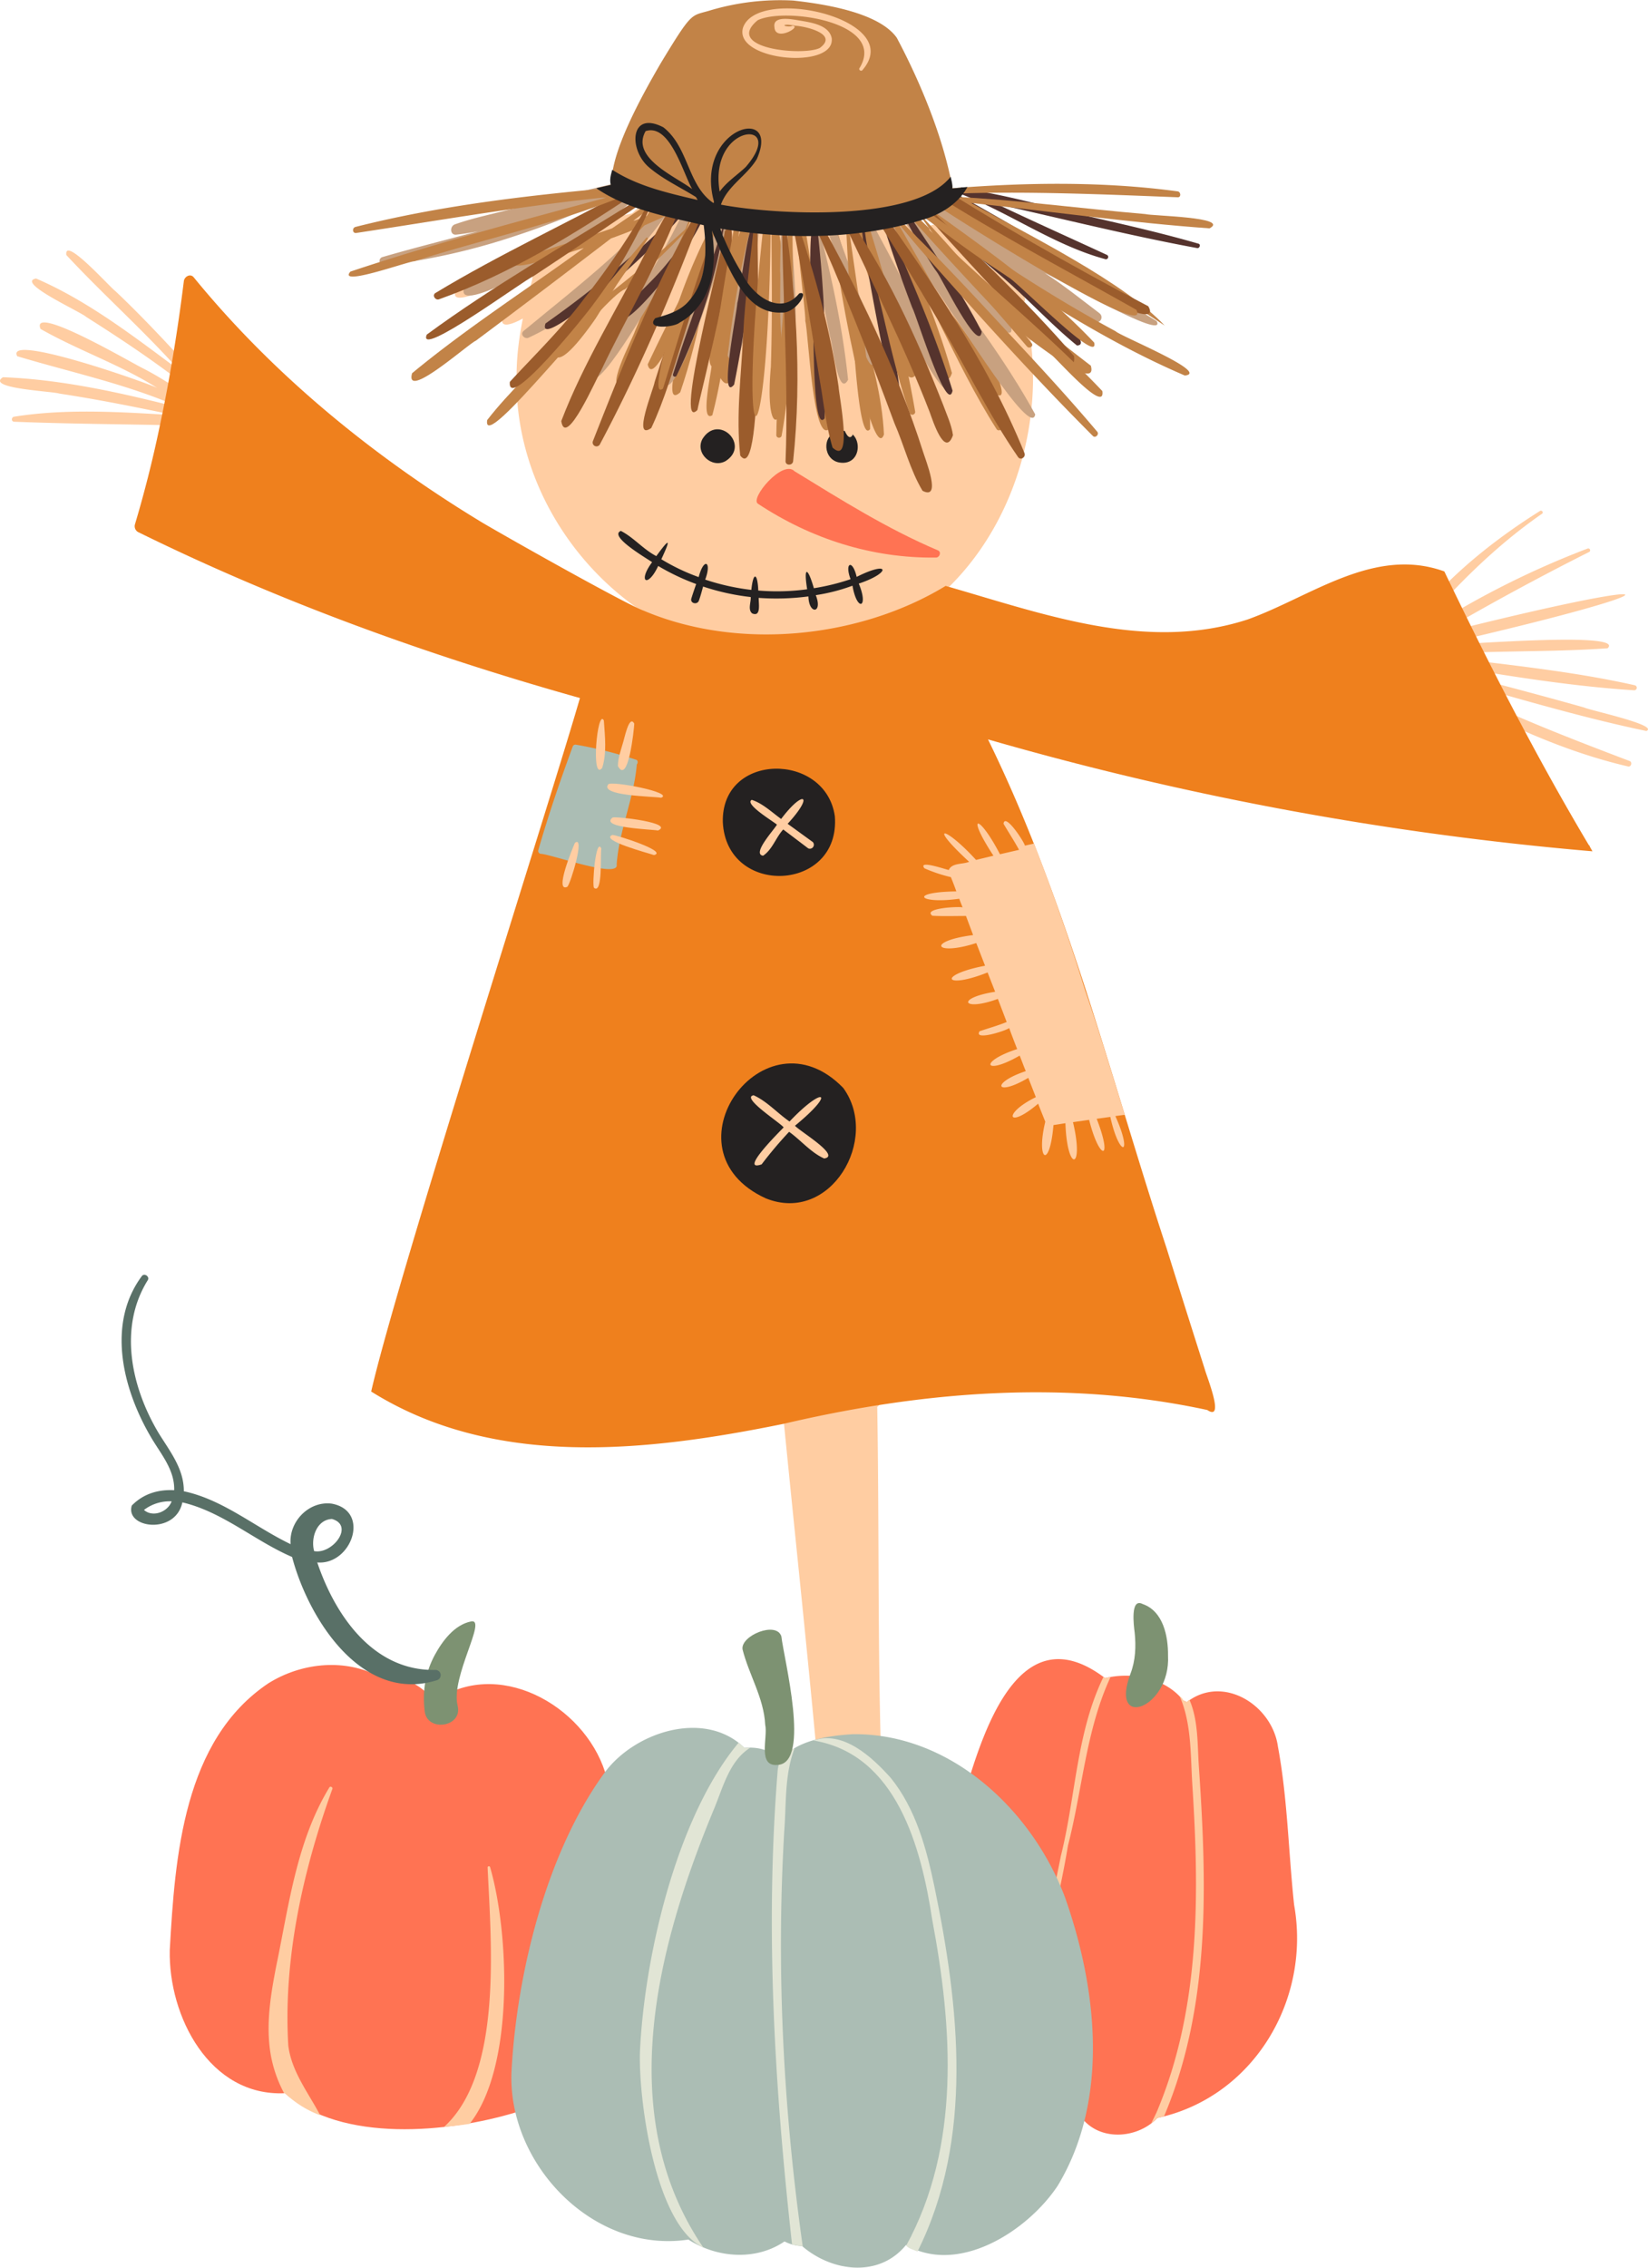 <svg xmlns="http://www.w3.org/2000/svg" width="785.4" height="1080" viewBox="-0.017 0.032 785.491 1079.941" style=""><g><g data-name="Слой 2"><g data-name="406222308"><path d="M246.2 178.2c-2.2 84.5 83.7 158 166.2 126.6 62.7-22.7 92.1-98.8 75.3-160.7 5-3-13.8-15.3-16.7-17.6a151.8 151.8 0 0 0-20.8-11.7l-4.2-2a183.5 183.5 0 0 0-22.8-8.5c-32.8-10-67.7-10.2-101.5-6.2a179.2 179.2 0 0 0-24.3 4.4 100 100 0 0 0-12.1 3.8 73 73 0 0 0-19.5 10.9c-3.8 3.7-12.4 10.2-12.1 15.8-1 3.7-2 7.4-2.9 11.2-2.6 11.2-4.5 22.4-4.6 34z" fill="#ffcda2"></path><path d="M399.2 205.5c12.3-3.3 13.1 16.9.7 14.7-7.5-1.4-8.4-12.8-.7-14.7z" fill="#242121"></path><path d="M334.8 209c7.6-12.2 22.9 2.9 11.1 10.5-6.6 3.8-14.8-3.7-11.1-10.5z" fill="#242121"></path><path d="M361.3 239.9c25.3 16.7 54.3 26 84.8 25.6 1.7 0 2.7-2.6 1-3.4-24.1-10.2-46.2-24.1-68.4-37.7-5.6-5.9-21.6 13.1-17.4 15.5z" fill="#ff7353"></path><path d="M295.9 252.8c6.1 3.1 10.7 8.8 16.9 12 6.5-8.9 7-8.4 2.4 1.5a96.9 96.9 0 0 0 17.8 8.5c2.4-9.4 6.4-7.6 3.1 1.2a109.5 109.5 0 0 0 22 4.9c.9-9 3-8 3.3.3a106.7 106.7 0 0 0 23.3-.6c-1.8-11.2.3-10.6 3.2-.5a106.4 106.4 0 0 0 17.5-4.3c-3-7.9.9-9.7 2.9-1.1 16.1-8.1 16.4-1.9 1 3.2 4.9 11.6-.8 13.7-3 1a88.2 88.2 0 0 1-17.5 4.5c3.5 8.7-3.3 9.5-3.5.6a117.5 117.5 0 0 1-23.7.7c-.1 2.4 1.3 9.3-3.1 7.4-2.2-1.8-.5-5.4-.7-7.8a111 111 0 0 1-22.7-5c-.6 2.2-1.2 4.5-2 6.7s-4.3 1.3-3.6-1 1.5-4.6 2.3-6.9a107.2 107.2 0 0 1-18.1-8.6c-5 10.7-9.9 7.6-2.9-1.8-2.5-1.8-20.9-12.4-14.9-14.9z" fill="#242121"></path><path d="M370.7 676l2.7-.6c10 102.1 22 204.3 26.2 306.9-1.2 3.2.3 7.3 4.6 7.2 32.2.6 19.3.5 20.3-31.5q-2.8-56.4-4.3-112.9c-2-58.3-1.1-116.8-2.1-175.1a3.6 3.6 0 0 0 1.6-2.2 2.9 2.9 0 0 0-2.4-3.3 1.5 1.5 0 0 0-2.5-.5c-15.4-2.3-31.3 0-46.5 2.5-6.2 1.2-3.8 11.2 2.4 9.5z" fill="#ffcda2"></path><g fill="#ffcda2"><path d="M1.4 179.6c28.8 1.1 57.5 7.7 85.3 14.8-25.2-11.3-52.2-16.9-78.5-24.8-6-11.2 61.5 12.5 66.7 15.1-17.6-11.1-37.7-17.9-55.6-28.1-5.1-12.5 44.7 16.9 48.9 18.8 14.3 7.3 26.9 17.5 40.7 25.6-20.6-19.2-44.1-35.1-67.8-50.1-2.5-2.4-33.9-16.5-23.9-18.3 24.6 10.6 46.6 27.6 68 43.5-17-19-36.3-36.1-53.6-54.7-1.2-9.4 20.9 15.5 23.4 17.2 20.8 19.7 39.6 41.5 59.1 62.5a1.4 1.4 0 0 1-1 2.4 1.2 1.2 0 1 1-1.1 2c-1.3 2.3-4.6-1.9-6.4-2.4-33-1.1-66-1-98.9-2.3-1.5-.1-1.3-2.2 0-2.4 25.4-4 51.1-2.2 76.6-.7-18.2-3.8-36.5-7.5-55-10.3-3-1.1-35.4-2.4-26.9-7.8z"></path><path d="M658.6 310.7c.1-.3.6-.4.9-.5s3.2-.7 4.6-1.6c17.8-27 42.5-48.1 69.9-65.3.9-.5 1.8.7 1 1.3-24.4 16.9-45.1 38.4-64 61.1a420.1 420.1 0 0 1 85.7-44.5.9.9 0 0 1 .6 1.7c-24.5 12.3-48.5 25.4-72.2 39.2 116.3-29.4 122-22.7 1.2 5 6.6.3 89-6.7 79.9 1.6-28.1 2-56.4.9-84.6 3.2 32.5 4.3 65.5 7.2 97.5 14.4a1.2 1.2 0 0 1-.4 2.4c-37.3-2.4-74.3-9.4-111.2-15.3 29.1 7.9 58.5 15.3 87.5 23.5 2.9 1.4 35.9 8.4 29.7 11.2-35-7.3-69.3-18-103.7-27.4 30.6 16.8 63.1 29.3 95.7 41.7 1.4.5.8 2.9-.7 2.6-40.4-9.4-77.2-29.5-112.9-49.6a1.5 1.5 0 0 1-2.5-.8 1.1 1.1 0 0 1-.7-1.6 1.3 1.3 0 0 1-1.3-2.3z"></path></g><path d="M65.7 253.3c67.4 33.2 138.4 58.8 210.7 79.1-13.9 48.3-87.3 276.7-99.5 330.3 58.9 36.9 131.6 28.6 196.5 15.4 66.5-15.6 134.8-21.1 202-6.6 8.7 5.8-.5-16.5-1.2-19.5q-9.2-28.8-18.2-57.6c-26.7-81.2-47.3-165.2-85.1-242.3A1499.9 1499.9 0 0 0 759 405.4l-1.3-2.3a.6.6 0 0 0-.4-.6c-25.2-42.3-47.6-86.1-68.9-130.4-33.6-12.1-63.6 12.1-93.8 22.9-48.3 15.7-97.4-2.7-143.9-16-40.9 24.9-98.7 31-143.9 11.8-6.8-2.3-57-30.3-76.7-41.8-51.6-31.2-99.5-70.1-137.8-117-1.7-2-4.5-.2-4.7 1.9-2.9 23.3-6.7 46.6-11.6 69.6q-4.9 23.4-11.7 46.2a3.2 3.2 0 0 0 1.4 3.6z" fill="#ef801d"></path><path d="M440.6 413.5a71.7 71.7 0 0 0 12.6 4.2c.9 2.2 1.8 4.5 2.6 6.8-23.1.3-18 6.2 1.4 3.5.5 1.4 1 2.7 1.6 4.1-2.1-.5-19.3.4-14.4 4 5.3.3 10.6.1 16 .1l3.4 9.1c-22.5 2.9-18.3 10.2 1.5 3.8l4.2 10.8c-23 4.4-19.6 11.5 1.2 3.2l3.6 9.2c-19 3-15.6 9.6 1.3 3.4l4.2 11c-4.1 1.7-8.5 2.9-12.9 4.4-3 4.7 12.2-.1 14.1-1.5 1.2 3.3 2.5 6.7 3.8 10-18.5 6-15.8 12.9 1.2 3.1 1 2.5 1.9 5 2.9 7.4-17 5.7-14.3 12.4 1.2 3.2l3.6 9.2c-16 7.8-13.7 15.7 1.1 3.1 1.1 2.9 2.3 5.8 3.4 8.6-4.5 18.5 2.1 23.1 3.9 1.6l5.7-.9c.8 23.7 9.1 22.4 3.6-.5l7.7-1.1c4.9 19.6 11.6 20 3.6-.5l6.5-.9c4.3 19.5 11.1 19 2.4-.4l4.5-.6c-6.2-19.8-12.1-39.7-18.9-59.3-7.2-23.4-15.4-46.8-24.3-69.9l-4.4 1c-.4-1.9-9.6-15.9-10.2-10.4 2.5 4.2 5.1 8.2 7.4 12.4l-9.1 2.1c-10-19.3-16.6-19.9-3.1.7l-8.3 2c-14.6-16-23.7-17.9-3.3.9-3 1.3-8.2.4-9.7 3.9-1.4-.2-14.9-5-11.6-.8z" fill="#ffcda2"></path><g><path d="M257.7 406.6c4.8.1 37.6 12.1 36.2 5.1 1.1-16 8.3-31.7 9.6-47.7.6-.6.6-1.9-.3-2.2a202.1 202.1 0 0 0-28.8-7.2 1.4 1.4 0 0 0-1.4.8c-6 16.3-11.6 32.6-16.4 49.3a1.4 1.4 0 0 0 1.1 1.9z" fill="#abbdb4"></path><g fill="#ffcda2"><path d="M296.8 354.1c.7-1.8 3-14.2 5.5-9.5-.1 2.8-2.9 29.4-7.8 20.2 0-3.6 1.3-7.2 2.3-10.7z"></path><path d="M287.8 343.1c.5 7.5 1.5 15.3-.8 22.6-5.5 6.8-2.3-28.8.8-22.6z"></path><path d="M289.9 373.5c1.4-1.8 31.7 3.9 25.2 6.4-3.5-.7-29.5-.8-25.2-6.4z"></path><path d="M292 389.3c2-.6 29.6 2.6 21.6 6.2-2.8-.6-28.2-1.2-21.6-6.2z"></path><path d="M291.9 397.6c1.9 0 26.8 7.9 19.8 9.6-2.2-.8-26.3-7.1-19.8-9.6z"></path><path d="M286.6 404.1c-.6 2.5.8 22-3.5 18.7-1-1.3.9-24.5 3.5-18.7z"></path><path d="M274 401.4c5-4-2 19.3-3.6 20.9-6.4 3 2.5-18.4 3.6-20.9z"></path></g></g><g><g fill="#c28347"><path d="M433 99c27.1 27.1 56.5 51.8 86.9 75.1 4.7 16.5-46.9-26.4-50.1-30a343.4 343.4 0 0 1-26.1-26.5c2.3 5.2 43.9 76.5 31.4 70.3-17.2-26.6-29.5-56.2-42.6-85-1-1.1-2.3-6 .5-3.9z"></path><path d="M422.2 96.2c11.6 26.6 23.6 53.4 31.5 81.4-3.5 11.5-10.8-14.9-12.2-17.9-7.8-20.7-14.6-41.7-20.6-63-.2-.7 1-1.3 1.3-.5z"></path><path d="M406.2 99.5c12.1 24.8 24.6 50.3 31.2 77.1-4.8 11.7-12.2-12.6-13.7-16.5-7.2-19.7-13.8-39.7-18.6-60.1-.2-.7.8-1.1 1.1-.5z"></path><path d="M397.2 100.5c6.5 16.9 8.8 35.2 13.4 52.7s9.9 35.5 10.7 53.7c-6.3 17.7-28.8-104.9-24.1-106.4z"></path><path d="M382.5 98.6c5.3 34.8 14 70 13.1 105.2-8.1 9.5-10.3-45.8-11.8-51 .6-4.2-8.5-63.6-1.3-54.2z"></path><path d="M369.8 102.3a293.9 293.9 0 0 1 5 72.5c-.5 32.5-10.5 34.3-7.4-.1.8-24 .4-48.1.2-72.1a1.1 1.1 0 0 1 2.2-.3z"></path><path d="M357.9 95.6c8.5-6-1.4 37.4-1.1 41.9-1.6 4.6-4.7 57.8-13.6 42.2-.2-14.3 3.9-28.5 5.8-42.6s3.7-28.5 8.9-41.5z"></path><path d="M343.1 99.3c-4.5 29.4-9.3 59.3-18.9 87.5-11.2 10 6-39.8 6-43.7 1.9-3.2 9.7-53.5 12.9-43.8z"></path><path d="M302.6 157.7c9.6-22.8 19.3-45.6 27.8-68.8 9.9-9.2-12 45.2-12.6 48.5-6.1 15.1-11.2 31.2-19.7 45.2-11.6 6.5 3.5-21.5 4.5-24.9z"></path><path d="M263.6 165.4c17.5-25.7 38.1-49.8 53.4-77.1a1.5 1.5 0 1 1 2.5 1.5c-.5 5.7-55 102.8-55.9 75.6z"></path></g><g fill="#ffcda2"><path d="M446 107.5c16.1 16.3 34.5 30.8 49 48.6.8 1-.2 2.8-1.5 1.9-15.8-12-35.4-34.2-50.1-48-1.6-1.6.9-4.1 2.6-2.5z"></path><path d="M446.6 101.5c30.6 12.8 61.4 26.8 89 45.2a1 1 0 0 1-1 1.7c-28.5-15.5-61.7-31.7-88-46.9z"></path><path d="M419 98.7c16.6 20.8 33.2 41.7 48.9 63.1 1.5 2.8 22.4 26.2 13.6 24.3-12-12.9-21.3-28.4-32.1-42.4s-24.1-31.3-30.4-45z"></path><path d="M414.7 102.7c3.7 4.4 46 88 31.6 80.7-5.9-13-10.1-27-15.5-40.3s-11-26.7-17.2-39.8c-.3-.7.7-1.4 1.1-.6z"></path><path d="M397 99.2c9.8 24.6 20.1 49.3 27.6 74.8-3 11.6-14.7-33-16.5-35.8-4.5-12.8-8.3-25.8-12.3-38.7-.3-.8.9-1 1.2-.3z"></path><path d="M384.5 100.1c8.3 35.4 18.2 70.8 21.9 107-5.6 9.4-13.3-47.9-14.9-52.7-3.4-17.8-6.2-35.8-8.9-53.8-.2-1.2 1.6-1.7 1.9-.5z"></path><path d="M377 110.3c1.3 34.1 4.6 68.1 5.9 102.1.1 1.7-2.6 2.1-2.9.4-5.7-32.3-8.7-72.8-3-102.5z"></path><path d="M369 95.5c-6.8 28.4-9 57.6-13.2 86.4-13 16 9-98.9 13.2-86.4z"></path><path d="M352.2 90.8c-6.1 31-9.6 62.9-19.2 93.1-10.1 9.1 5.3-42.9 5.7-46.8 3.7-15.6 7.9-31.1 11.9-46.7.2-1.1 1.8-.6 1.6.4z"></path><path d="M314.9 138.9c5.5-13.8 11.5-27.4 17.3-41.1.4-.8 1.7-.5 1.4.4-4.9 14.2-9.6 28.5-14.7 42.7s-9.6 27.9-16.7 40.7c-8 4.2 11.6-38.9 12.7-42.7z"></path><path d="M274 169.9c13.4-26.9 31.6-51.5 48.7-76.1.2 2.6-49.3 95.3-48.7 76.1z"></path><path d="M239.5 150.8c13-10.2 27.5-18.4 40-29.1s25-24.5 37.2-32.9c-8.4 14.4-20.9 26.9-33.4 37.9-3.1 3.5-47.8 39.3-43.8 24.1z"></path><path d="M217.7 137.4c29.2-13.1 58.1-27.4 83.6-46.9 1-.7 2.4.6 1.4 1.5a284.4 284.4 0 0 1-39 29.1c-3.7 2.3-54.1 31.4-46 16.3z"></path></g><g fill="#c8a180"><path d="M430.1 89.7c9.6 1.7 17.8 8.9 26.3 13.5 31.9 16.1 64.7 30.7 94.9 49.7 5.3 10.1-49-21.3-53.3-22.9 9 5.8 17.4 12.6 26 19.1 2.3 1.8.3 5.4-2.4 3.9-16.9-8.4-33-18.3-49.1-28.3-4.3-4-53.8-31.4-42.4-35z"></path><path d="M419.7 92.4c24.7 34.7 53.2 67.5 73.7 104.9-1.9 12-36.8-45.5-40.7-49.5-1.4-4.1-46.4-63.2-33-55.4z"></path><path d="M406.6 89.9c69.1 121.7 50.1 131.3-3.3 1.8-.9-2.1 2.2-4 3.3-1.8z"></path><path d="M423.3 91.2c18.9 21.9 38.7 43 58.5 64.1 5.3 20.2-66.4-64.4-58.5-64.1z"></path><path d="M392.9 94.8c9.5 25.1 19.7 50.5 24.8 76.8-4.7 12.8-12.9-34-15.3-37.1-3.9-13.1-8.2-26-12.8-38.8-.8-2.1 2.5-2.9 3.3-.9z"></path><path d="M387.4 97.5c7.4 27.3 13.9 55.1 16.8 83.3-4.8 9-7.5-17.8-8.6-20.5a552.9 552.9 0 0 1-9.4-62.6c-.1-.7 1-.8 1.2-.2z"></path><path d="M375.7 90.5c1.1 25.4 5.1 50.9 2.9 76.2-9.3 11.7-6.1-33.3-6.8-37.6.1-12.9.9-25.7.8-38.6 0-2 3-1.9 3.1 0z"></path><path d="M363.7 89.2c-.8 4.8-7.6 99.9-16.9 80.1 3.1-26.2 8.5-57.1 16.9-80.1z"></path><path d="M333.1 131.8c5.7-16.3 11.8-32.4 16.4-49 9.9-10.8-9 48.5-9.6 51.8-21.3 67-34.1 63.6-6.8-2.8z"></path><path d="M281 178.4c16.4-29.9 37.1-57.5 49.8-89.4 10-7.5-15.7 45.8-17.4 48.8s-30.7 53.8-32.4 40.6z"></path><path d="M249.5 157.6c26.8-22.2 55.1-43.3 75.7-71.8 1.1-1.6 3.7-.1 2.6 1.6-19.2 29.3-43.5 58.4-75.9 73.4-1.9.8-4.2-1.6-2.4-3.2z"></path><path d="M222.1 135.2c30.2-15.8 61.2-30.7 88.5-51.2 1.5-1.1 3.4.8 2 2-13.1 11.6-26.4 22.6-41.2 31.9-3.9 2.8-59.2 35.6-49.3 17.3z"></path><path d="M180.9 124.5c1.5 3.6 12.8-.4 16.5-.2a312.1 312.1 0 0 0 46.7-11.5c10.8-3.5 21.4-7.4 31.7-11.9h.1c2.1-.8 34.1-15.5 20.7-12 31.7-11.9-47.9 9.9-52.9 10.6-8.9 2.4-18.2 4.2-26.9 7.3-2.5.9-2.4 5.2.6 4.9s6.9-.9 10.4-1.6c-15.2 4.1-30.5 7.9-45.6 12.3a1.9 1.9 0 0 0-1.3 2.1z"></path></g><path d="M457.6 92.2c23.3 8.9 44.8 24.6 69.3 31.2a1.1 1.1 0 0 0 .8-2c-17.5-8.1-35-15.9-52.4-24.2 31.8 7.1 63.3 15 95.3 20.9 1.2.2 1.8-1.8.6-2.1-17.6-5.1-35.3-9.1-53.2-13.2s-42.7-11.2-59.7-12.9a1.6 1.6 0 0 0-.7 2.3z" fill="#55332d"></path><path d="M454.4 91.5c30.4 16.6 59.9 34.8 89.1 53.3.9.6 0 2.2-1 1.6-14.9-8.1-29.4-17.2-44-26s-30.2-18-44.6-28c-.5-.3 0-1.1.5-.9z" fill="#55332d"></path><path d="M441.8 100.8c6.3 2.1 86.5 63.2 71.5 63.7-12.3-10-23.2-22-35.3-32.4s-24.4-20.6-36.9-30.5a.5.5 0 1 1 .7-.8z" fill="#55332d"></path><path d="M431.2 98.9c12.4 19.5 26.2 38.4 36.7 59-1.3 11.2-19.4-26.2-21.5-28.6s-20.9-33-15.2-30.4z" fill="#55332d"></path><path d="M422 104.5c11.5 26.7 23.4 53.6 32 81.5-2.6 12-17.4-36.5-19.2-39.5q-7.8-20.4-14.4-41.4a.9.9 0 0 1 1.6-.6z" fill="#55332d"></path><path d="M411.1 103.4c7.7 27.5 14.5 55.5 17.9 83.9.2 1.5-2.1 2.2-2.6.7-4.3-13.4-6.9-27.4-9.5-41.2s-5.3-28.6-6.8-43.1c-.1-.5.8-.8 1-.3z" fill="#55332d"></path><path d="M389.2 105.7a595.6 595.6 0 0 1 3.8 93.5c-5.9 7.6-5-43.3-5.6-47.4s-3.2-49.8 1.8-46.1z" fill="#55332d"></path><path d="M351.4 144.3c1.2-3.4 5.6-44 9-37.8a615.9 615.9 0 0 1-10.5 76.6c-7.6 9.4 1.6-35.8 1.5-38.8z" fill="#55332d"></path><path d="M345.6 104.4a254.7 254.7 0 0 1-23.1 74.4.9.9 0 0 1-1.7-.7c7.8-24.7 17.3-48.9 24.8-73.7z" fill="#55332d"></path><path d="M295.5 149.1c6.7-7.8 14.7-14.4 21.3-22.3a245.5 245.5 0 0 0 18.2-24.7.5.5 0 0 1 .9.6 155.5 155.5 0 0 1-16.3 26.3c-1.7 2.6-25.1 31.8-24.1 20.1z" fill="#55332d"></path><path d="M260 154a504.4 504.4 0 0 0 65.8-55.3c7.6 1.5-71.7 72.5-65.8 55.3z" fill="#55332d"></path><path d="M455.1 93.7c27 1.2 61.4 5.7 90.8 8.2 3.2.9 40.6 1.4 30.6 6.8-38-2.7-75.8-8.1-113.7-12.1 28.9 16 72.8 37.7 92.3 58.4-31.9-21.2-69.7-43-100-61.3z" fill="#c28347"></path><path d="M441 97.8c28 20.1 56.7 40.1 80.5 65.3 2.8 11.5-37.4-29.8-41.4-31.5-13.2-11-26.3-22.4-40.2-32.4a.9.9 0 0 1 1.1-1.4z" fill="#c28347"></path><path d="M437.1 100.4c18.8 20.4 37.2 41.2 54.6 63 1.1 1.3-1 2.9-2.2 1.6-17.5-20.6-38.6-43.6-52.4-64.6z" fill="#c28347"></path><path d="M424.8 100.8c19.1 33.2 38.1 66.5 53 101.8.6 1.7-1.9 3.3-2.9 1.6-10.2-16-18.5-33-26.9-49.9s-16.9-34.9-24.6-52.7c-.4-.8.9-1.6 1.4-.8z" fill="#c28347"></path><path d="M411.7 99.9c10.1 31.5 18.9 63.6 24.5 96.2a1.4 1.4 0 0 1-2.6.7c-5.4-15.4-9.1-31.4-12.8-47.3s-9.6-35.4-9.1-49.6z" fill="#c28347"></path><path d="M404.6 108.6c4.3 31.7 10.1 63.6 10.1 95.7-5.5 7.3-7.7-43.2-8.5-47.6-1.2-16-2.1-32-2.9-48a.7.7 0 0 1 1.3-.1z" fill="#c28347"></path><path d="M377.7 111.3c.4 32.1.5 64.6-5.2 96.3a1.3 1.3 0 0 1-2.5-.3c.6-32.1 4.2-64 5.5-96 .1-1.3 2.2-1.3 2.2 0z" fill="#c28347"></path><path d="M345.1 136.3c2.8-11.5 6.4-22.8 10.3-34 .2-.6 1.2-.3 1 .3-6.1 23.4-8.8 47.8-14.7 71.2-9.4 7 2.8-33.8 3.4-37.5z" fill="#c28347"></path><path d="M308.7 173.5c10.6-22.6 23.4-46.2 33.6-68.2-.6 4.7-30 84.9-33.6 68.2z" fill="#c28347"></path><path d="M232.2 200c10.7-13.8 24-25.5 35.2-38.9l-2.1 1.2c-1.3.8-2.3-1.3-1.3-2.2 4.4-3.8 8.9-7.3 13.6-10.7q15.3-18 30.4-36.2c.3-.4 1 .1.7.6-5.7 8.8-11.6 17.4-17.9 25.7 12.4-9.6 24.4-19.9 36-30.5.3-.3.9.2.6.6-9.5 9.8-19.2 19.2-29.5 28.1-9.5 2.6-68.5 79.7-65.7 62.3z" fill="#c28347"></path><path d="M196.4 177.7c26-21.5 54.5-39.8 81.8-59.6-3 .6-38.9 13.6-32.8 5.9 15.3-5.4 30.9-9.9 46.3-15.3l15.1-10.3c5.6-.2-3.7 5.5-4.9 6.7 2.7-.4 26.8-11.4 23.4-6.3a284.9 284.9 0 0 1-34.1 14.7c-21.4 16.4-42.8 32.6-64.4 48.7-3.7 1.6-34.1 28.8-30.4 15.5z" fill="#c28347"></path><path d="M312 181.9c6.9-22.1 15.1-43.8 22.8-65.7 1-2.6 4.7-.8 4 1.7-4.4 14.5-8.7 29-13.3 43.4s-8.7 28.9-15.1 42.5c-9.3 6.5 1.2-18.8 1.6-21.9z" fill="#9b5c2c"></path><g><path d="M267.5 200.5c10.6-27.7 26.6-53.2 39.9-79.7 2.1-2.7 14.8-31.7 17.3-24-10.2 27.6-25.7 53.3-38.3 79.8-2 3.2-16.8 37.3-18.9 23.9z" fill="#9b5c2c"></path><path d="M243 181.8c12-13 24.8-25.4 35.4-39.6a379.5 379.5 0 0 0 30.5-45.1.7.7 0 0 1 1.3.6 225.1 225.1 0 0 1-27.3 47c-2.4 3.6-41.4 52.2-39.9 37.1z" fill="#9b5c2c"></path><path d="M203.4 159.3c31.3-23 65.3-42.3 98.3-62.9 1.4-.9 3 1.1 1.6 2.1-16.4 11-32.6 22.2-49.1 33-4.4 1.8-55.8 39.7-50.8 27.8z" fill="#9b5c2c"></path><path d="M207.5 139.5c30.6-18.5 63.3-33.5 94.6-50.7 1.5-.8 2.9 1.7 1.5 2.7-29.6 19.8-60.6 39-94.4 51-1.7.6-3.4-1.9-1.7-3z" fill="#9b5c2c"></path><path d="M438.1 82.7c35.5 22.7 71.9 43.6 109.2 63.1 13 22.6-129.9-63.3-109.2-63.1z" fill="#9b5c2c"></path><path d="M437.8 94.1c25 24.7 51.2 48.7 74.1 75.4 1.7 14-19.7-12.8-22.5-15.2-17.8-18.5-36.7-39.1-53.6-58.2-1-1.2.8-3.1 2-2z" fill="#9b5c2c"></path><path d="M413.2 90.5c28.1 39.5 56.9 80.1 75.1 125.3.7 1.9-1.9 3.6-3.1 1.8-13.7-19.9-24.4-41.9-36.7-62.8s-24.9-41.8-38.1-62.2c-1.2-1.9 1.4-4 2.8-2.1z" fill="#9b5c2c"></path><path d="M401.7 99.7c20.4 28.4 35 60.6 47.8 93 1.7 4.7 4 9.5 4.7 14.5-3.9 11.1-9.7-7.2-11.1-11-12.6-32.6-28.6-63.8-43.3-95.5-.5-1.1 1.2-2 1.9-1z" fill="#9b5c2c"></path><path d="M389 102c20.1 36.2 38.4 73.7 51 113.3 1.1 3.6 9 23.2-.3 18.4-5.9-9.8-8.8-21.7-13.4-32.2-12.3-33.2-25.3-66.2-39.9-98.5-.8-1.7 1.8-2.6 2.6-1z" fill="#9b5c2c"></path><path d="M379.3 103.9c9 26.2 16.4 52.9 20.4 80.4.2 4.1 7 38-2.9 28.8-2.5-8.4-3.8-17.4-5.1-26.1-4.6-27.6-8.8-55.2-14.4-82.6a1 1 0 0 1 2-.5z" fill="#9b5c2c"></path><path d="M372.7 96.1c6.7 40.8 9.7 82.5 5.3 123.6-.3 2-3.5 2.1-3.6 0 1.6-40.1-1.9-86.6-1.7-123.6z" fill="#9b5c2c"></path><path d="M361.1 101.7c-.7 7.8 3.7 131.3-8.3 115.2-2.1-19 .5-38.4 1.4-57.4s3.9-38.6 5.7-57.9c0-.8 1.2-.6 1.2.1z" fill="#9b5c2c"></path><path d="M345.4 110.1c12.4-15.8-12.2 80.1-13 85.1-11.7 11.9 12.7-78.5 13-85.1z" fill="#9b5c2c"></path><path d="M282.6 210c15.7-39.9 34.3-86.5 56.2-119.9-15 41.4-32.1 82.4-52.8 121.3a1.8 1.8 0 0 1-3.4-1.4z" fill="#9b5c2c"></path><path d="M286.9 94.1h2c-40.8 11-81.8 21.8-121.9 35.2-6.4 7.4 27.6-4.9 30.4-4.9 32.7-10.5 68.5-18.1 99.5-31a4.7 4.7 0 0 0 1.7-.3 222.2 222.2 0 0 0 41.4 12.5 262.5 262.5 0 0 0-20.2 49.5c-.6 3-10.2 35-3.8 29.9 8.2-26.5 15.9-53.1 26-79 2.7.5 5.4 1 8.1 1.3-4.3 22.3-7.6 44.8-11 67.3-.2 3.2-5.5 26.9.4 23.1 7.4-28 9.2-61.1 13.1-90l11.1 1.2c-12.7 118.5 2.3 119.3 3.6.2a192.6 192.6 0 0 0 42.9-1.9q6-.9 12-2.4l3.9-1c4.7 5.7 9.5 11.5 14.4 17.1 26.1 29.5 52.5 58.8 80.4 86.7 1.2 1.2 3.1-.8 2.1-2-13.6-16.1-27.8-31.5-42.2-46.9-11.3-12.2-22.6-24.4-34.2-36.3l-9.7-9.7-1.1-1.2-6.8-6.6-1.5-1.5 5.2-1.6 1.3 1.3 20.4 20.4h.1q23 22.8 46.4 45.2c2.7 2 26.1 28.7 24.5 17.5-21.8-23-46.4-43.4-69.5-65l-11.6-10.4-10.3-9.4c1-.1 2.3-1.1 3.2-.8l8.4 6.6.5.4c7.3 5.6 14.7 11 22.1 16.1 30.8 20.6 62.5 40.5 96.5 55.1 12.4-1.3-30.8-18.8-33-21.1-31.9-17.2-62.1-37.2-91.5-58.4a53.7 53.7 0 0 0 5.6-2.1c4.6 3.6 104.2 66.6 95.8 50.3-30.6-17.3-61.7-33.7-91.6-52.3 1.2-.8 3.2-1.4 3.1-3h.5c36-1.3 71.9.3 107.8 1.7 1.6 0 1.4-2.5 0-2.8-35.4-4.8-71.9-4.3-107.4-1.5-4.3-24-15.4-50.7-26.6-71.7C418.8 5.8 392.5 1.8 378.1.2a116.8 116.8 0 0 0-40.3 4.9c-8.5 2.5-7.9.2-22.8 24.8-7.9 13.6-25.5 44.4-23.3 59.5-41.1 3.7-82.2 8.5-122.2 18.6-1.8.4-1.6 3.2.3 2.9 39-5.9 77.9-12.7 117.1-16.8z" fill="#c28347"></path><path d="M354.1 13.2c6.9-20.4 78.4-4.1 56.8 20.3-.8.5-1.8-.5-1.2-1.2 13.2-21.8-35.6-29.1-48.6-22.7-16.4 13.6 21.8 17.1 29.6 13.2 9.1-6.6-6.5-10.3-11.6-10.6a26 26 0 0 0-3.9-.5c-3.6.2 1 1.4 2.4.5 5 .1-8.2 8-8.5.6-.9-5.8 9.2-3.5 11.9-3.1 5.2.9 14.1 2 15.4 8.4 1.8 15.2-46.7 10.9-42.3-4.9z" fill="#ffcda2"></path></g><path d="M284.2 89.6c15.1 10.3 33.7 13.5 51.2 17.6 1.5 12.2 1.6 26.2-6.9 35.9-4.1 5-10.3 6.7-16.2 8.4-4.9 5.7 9.2 4.3 11.6 2.1a25.1 25.1 0 0 0 7-5.5c9.8-10.2 10.4-25.2 8.4-38.4.5 1.4 1.1 2.8 1.7 4.1.6 1.6 1.4 3.2 2.1 4.7v.3c6.1 12.2 13.1 30.9 29.5 30 6.6.5 13.5-10.8 8.3-9.1-9.2 11.3-22.6.5-27.3-9.6a4.1 4.1 0 0 0-.5-.9 120.3 120.3 0 0 1-7.6-14.7l-.8-1.8a35.4 35.4 0 0 1-1.4-3.9c32.4 5.4 66.5 5.3 98.1-4.7 7.9-2.6 15.6-7.6 19.7-15.1l-2.5.2c-.2-.1-.4-.1-.5.1l-4.2.4c.2-1.8-.4-3.7-.8-5.6-17.2 21.8-83.8 18.2-109.5 13.3 3.2-9 12.3-13.7 17.1-21.7 11.8-26.6-30-14.8-20.4 20.4a1.4 1.4 0 0 0-.2.6c-12.5-8.4-11.7-26.5-23.9-36.1-16.1-8.4-16.7 10.8-6.8 19.1 6.7 5.7 14.8 9.4 22.3 14.1l.8 1.4c-14-3.3-28.5-6.5-40.7-14.4-.8 2.8-1.3 4.9-.7 7.2zm58.8 1.6c-5.5-32.8 32.8-35.2 12.4-11.7-4.1 3.9-9 7-12.4 11.7zM329.9 90c-8.1-6.1-29.4-14.9-22.2-27.6 11.6-3.8 17.8 19.9 22.2 27.6z" fill="#242121"></path></g><g><path d="M365 570.7c30.8 12.4 54.6-28.3 36.9-52.6-37.7-38.8-87 29.7-36.9 52.6z" fill="#242121"></path><path d="M359.2 521.6c6.4 2.9 11.3 8.5 17.1 12.5 16.2-17.1 22.6-14.4 2.6 2 1.9 2.4 22.2 14.4 13.9 15.6-6.3-2.8-11.1-8.7-16.7-12.7a195 195 0 0 0-13.1 15.5c-11.2 3.9 8.8-15.8 10.5-17.6-1.6-2.2-20.6-14.3-14.3-15.3z" fill="#ffcda2"></path></g><g><path d="M344.5 391.5c1.7 35.8 56.2 33.4 53.4-2.8-4.4-30.7-54.2-30.6-53.4 2.8z" fill="#242121"></path><path d="M358.3 380.9c5.1 1.6 9.7 6 14 9.1 10.6-14.1 16-11.7 3.1 2.3l12 8.7a1.9 1.9 0 0 1-2.2 3l-11.9-9c-3.5 3.8-5.2 9.6-9.6 12.5-5.5-.8 5.2-12.3 6.6-14.8-2-1.7-15.7-9.9-12-11.8z" fill="#ffcda2"></path></g><g><path d="M444.1 921.6c-3.4 24.5.8 92.8 39.7 76.1a100.7 100.7 0 0 0 32.4 11.7c9 10.5 26.3 8.9 35.4-.7 45.9-9.9 73.3-56.3 65.2-101.5-2.7-25.1-3.1-50.6-7.7-75.3-2.7-19.9-26.2-34.6-43.4-21.3l-1.8-.8c-8.4-10.7-24.4-13.7-37.2-10.6-41.3-31.4-58.6 26.6-67.6 57.3-6.3 21.3-12.3 43-15 65.1z" fill="#ff7353"></path><g fill="#ffcda2"><path d="M552 1004.2c-.9 2.3-2.1 4.6-3.3 7a34.7 34.7 0 0 0 2.9-2.5l3.2-.8c22.3-52.5 20.4-110.8 16.6-166.6-.7-10-.2-22.1-4.5-31.8a3.2 3.2 0 0 0-1.2 1.1l-1.8-.8c-.2-.9-1.1-1.5-1.7-2.1 5.8 13 5.2 28.5 6.1 42.5 3.3 51.6 3.8 105.4-16.3 154z"></path><path d="M491.8 980a97.3 97.3 0 0 0 4.5 23.7l4.5 1.7c-14.7-41.2 1.5-85.1 8.2-126.4 6.9-26.7 8.6-55.2 20.3-80.3l-2.6.5-.8-.5c-12.9 26.5-13.2 57.1-20.3 85.3-6.1 31.7-16 63.4-13.8 96z"></path></g><path d="M538.8 797.1c2.4-6.2 2.7-13 2-19.6-.4-3.2-2.2-16.7 3.8-13.6 9.8 3.4 12.2 15.3 12.1 24.6 1.3 25.1-28.1 35.8-17.9 8.6z" fill="#7d9272"></path><path d="M80.9 928.7c-.7 31.6 19 69.9 54.9 68.2 27.1 23.8 78.1 18.8 110.1 9.1 61.2-19.5 58.7-111.8 42.5-162-10.3-32.2-51.7-55.1-81.6-33.5-5.8-9.2-17.7-13.1-27.8-12.9-16-7.7-35.7-5.5-51 4-40.6 27.1-44.6 82.5-47.1 127.1z" fill="#ff7353"></path><path d="M243.8 986.2c-2.2 44.3 39 87.3 84.3 80.4 13.4 8.7 32 10.3 45.8.9a19.8 19.8 0 0 0 8.4 2.2c14.1 12.2 36.6 15.3 49.5-.5 25.1 14.5 58-6.7 72.3-28.2 24.8-41 18.8-94 3.5-137.4-15.8-41.8-54.7-78.2-101.1-77.7-11.8.7-27.1 2.9-34.7 12.5h-.4c-3.7-5.2-10.5-6.5-16.6-6-18.8-18.3-51.9-7.8-66.4 11.5-27.9 38-42.1 95.9-44.6 142.3z" fill="#abbdb4"></path><path d="M387.7 828.9c39.7 6.6 51.4 51.1 56.6 85.3 9.7 51.4 13.6 107.8-12.4 155.3 1.3 1.5 3.6 2 5.4 2.8 26.9-53.8 19.9-116.7 8.1-173.6-3.8-18.2-8.9-37.2-20.8-51.9-9-10.1-22.8-22.8-36.9-17.9z" fill="#e1e5d5"></path><path d="M370.6 843.9c-6 74.8-1.4 150.5 6.9 225a24.1 24.1 0 0 0 4.8.8l.3.2c-9.3-65.6-12.7-132-8.8-198.1 1-13 .1-26.8 4.9-39.1-5 2.2-7.8 5.7-8.1 11.2z" fill="#e1e5d5"></path><path d="M305 977.2c-.7 23.3 7.4 82.6 30.2 93.2-43.2-63.5-21.9-144 5.4-209.6 4.1-10 7.2-22.3 16.9-28.4h-2.7a21.8 21.8 0 0 0-2.8-2.4c-29.4 35.2-44.9 101.6-47 147.2z" fill="#e1e5d5"></path><path d="M353.9 785.5c3 12 10.2 23.2 10.8 35.9 1.4 6-4 20.4 6.3 19.1 15.3-1.5 2.7-50.1 1.4-61.2-2.4-7.4-19.5-.3-18.5 6.2z" fill="#7d9272"></path><path d="M207.2 788.2c3.7-6.8 9.4-14.4 17.3-16s-9.8 26.4-6.4 40.1c2.6 10.2-14.5 12.8-15.7 2.7s.5-18.8 4.8-26.8z" fill="#7d9272"></path><path d="M211.7 1012.9c4-.3 8.1-.8 12.1-1.4 21.3-26.7 19-90.4 9.8-122.2a.6.6 0 0 0-1.2.2c1.6 35.5 7.3 97.7-20.7 123.4z" fill="#ffcda2"></path><path d="M129 978.4a61.7 61.7 0 0 0 6.4 18.5h.4a49.3 49.3 0 0 0 16.8 10.5c-5.7-10.8-13.6-20.7-15.2-33.1-2.5-41.3 7-83.6 21-122.3.3-.8-.9-1.5-1.4-.8-15.6 25.6-19.3 56-25.3 84.9-2.7 13.8-5.1 28.2-2.7 42.3z" fill="#ffcda2"></path><path d="M62.8 717c-3.3 10.8 20.8 14.1 24.1-1.5 19.2 4.5 34.4 18.3 52.3 26 7.9 29.8 33.6 70.1 69.3 58.6a2.5 2.5 0 0 0-.8-4.8c-29.6.7-47.9-25.7-56.5-51.2 16.2 1.4 25.7-24.5 6.9-28-10.9-1.4-20.5 8.6-19.6 19.3-17.1-8.2-32.1-21.2-50.9-25.2.1-10.7-6.7-19.1-12-27.7-13-21.7-19.3-50.2-5.2-72.8 1.1-1.7-1.6-3.6-2.8-2-16.9 22.8-9.1 53.8 4.2 76.5 4.6 8 11.5 15.6 11.2 25.5-7.3-.4-14.5 1.5-20.2 7.3zm86.9 21.7c-1.7-6.4 1.3-15 8.5-15.3 10.9 3.1.2 17-8.5 15.3zm-81.1-19.6a20.3 20.3 0 0 1 13.2-4.1c-1.9 5.1-9 7.8-13.2 4.1z" fill="#597067"></path></g></g></g></g></svg>